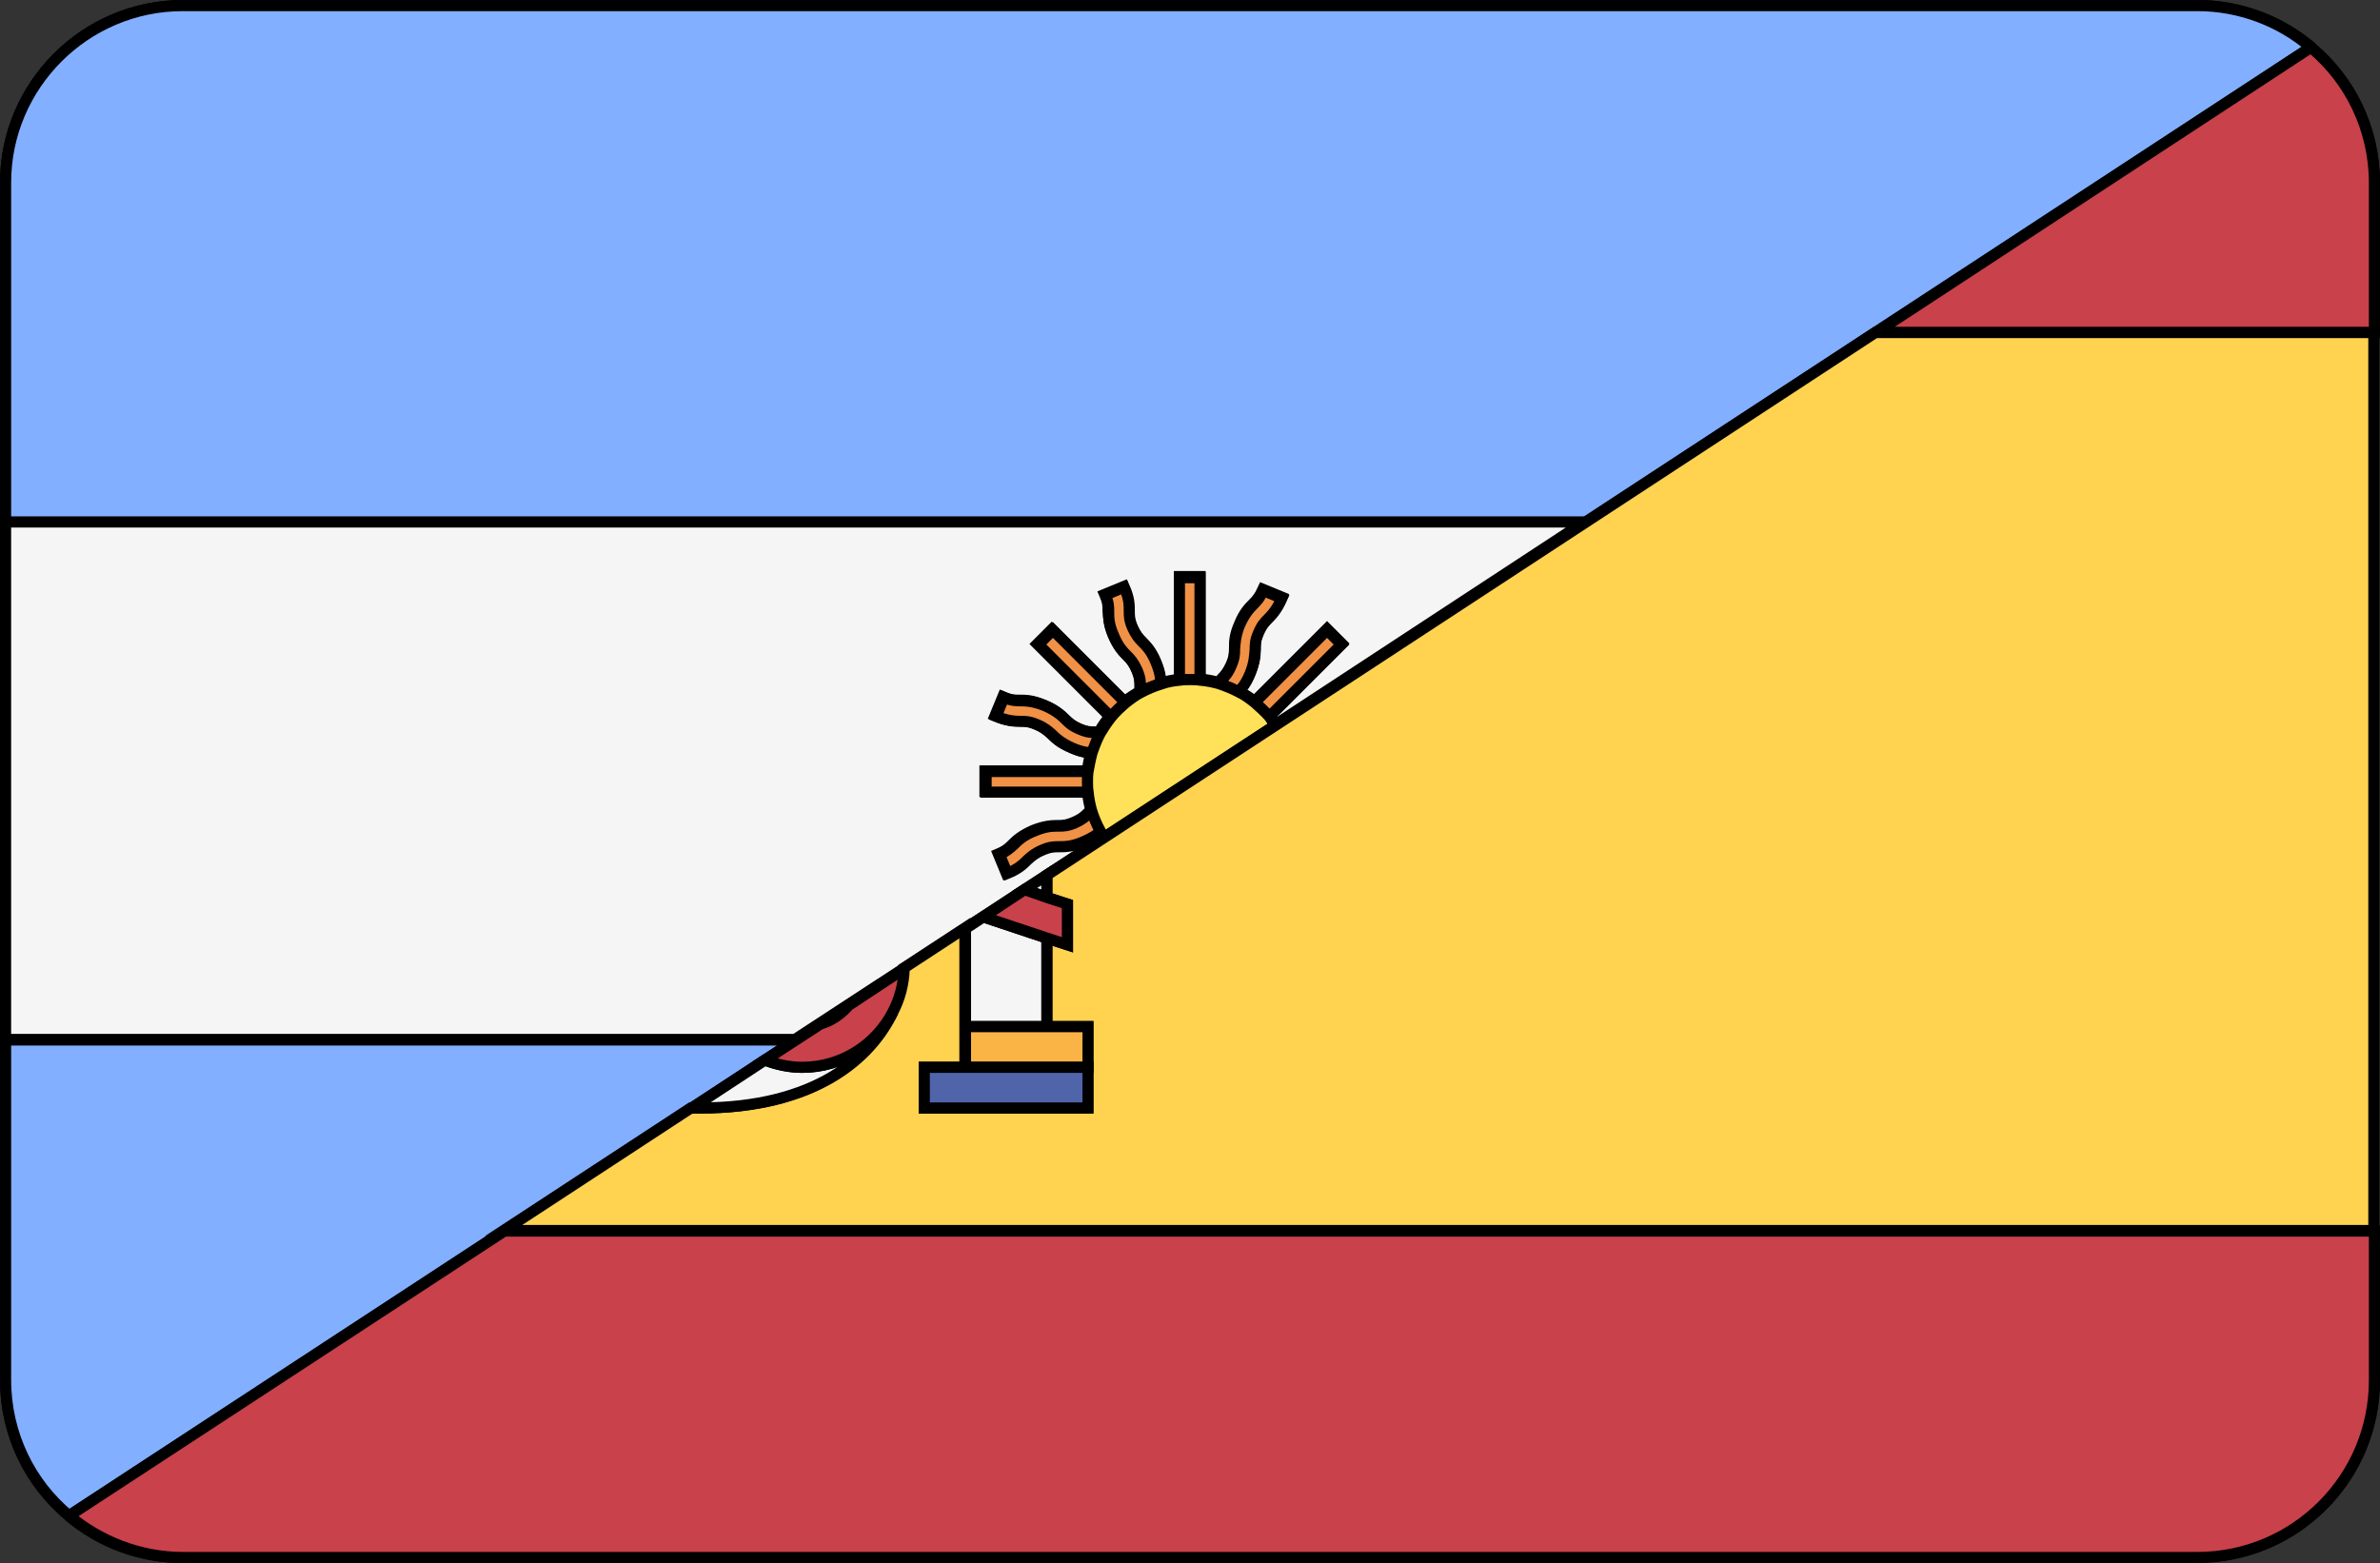 <?xml version="1.0" encoding="utf-8"?>
<!-- Generator: Adobe Illustrator 27.7.0, SVG Export Plug-In . SVG Version: 6.00 Build 0)  -->
<svg version="1.1" id="Layer_1" xmlns="http://www.w3.org/2000/svg" xmlns:xlink="http://www.w3.org/1999/xlink" x="0px" y="0px"
	 viewBox="0 0 427.2 280.6" style="enable-background:new 0 0 427.2 280.6;" xml:space="preserve">
<rect x="0" y="0" width="427.2" height="280.6" fill="#333333" stroke="none"/>
<style type="text/css">
	.st0{fill:none;stroke:#000000;stroke-width:2;stroke-miterlimit:10;}
	.st1{fill:#82AFFF;stroke:#000000;stroke-width:2;stroke-miterlimit:10;}
	.st2{fill:#F5F5F5;stroke:#000000;stroke-width:2;stroke-miterlimit:10;}
	.st3{fill:#F09146;stroke:#000000;stroke-width:2;stroke-miterlimit:10;}
	.st4{fill:#FFE15A;stroke:#000000;stroke-width:2;stroke-miterlimit:10;}
	.st5{fill:#C8414B;stroke:#000000;stroke-width:2;stroke-miterlimit:10;}
	.st6{fill:#FFD250;stroke:#000000;stroke-width:2;stroke-miterlimit:10;}
	.st7{fill:#FAB446;stroke:#000000;stroke-width:2;stroke-miterlimit:10;}
	.st8{fill:#5064AA;stroke:#000000;stroke-width:2;stroke-miterlimit:10;}
</style>
<g>
	<g>
		<path class="st0" d="M394.4,1c7.8,0,14.9,2.8,20.5,7.5"/>
		<path class="st0" d="M1,32.8C1,15.3,15.3,1,32.8,1"/>
		<polygon class="st0" points="142.7,186.7 1,186.7 1,186.7 142.7,186.7 		"/>
		<path class="st0" d="M12.4,272.1C5.4,266.3,1,257.5,1,247.7"/>
		<path class="st1" d="M414.8,8.5C409.3,3.8,402.1,1,394.4,1H32.8C15.3,1,1,15.3,1,32.8v61h283.5L414.8,8.5z"/>
		<path class="st1" d="M12.4,272.1l130.4-85.4H1v61C1,257.5,5.4,266.3,12.4,272.1z"/>
		<path class="st2" d="M198.3,150.3c-0.3-0.4-0.5-0.8-0.8-1.3c-0.7,0.6-1.6,1.3-3.2,2c-2,0.8-3.3,0.9-4.4,0.9c-0.9,0-1.6,0-3,0.6
			c-1.4,0.6-1.9,1.1-2.6,1.7c-0.8,0.8-1.7,1.6-3.7,2.5l-1.4-3.4c1.4-0.6,1.9-1.1,2.5-1.7c0.8-0.8,1.7-1.6,3.7-2.5
			c2-0.8,3.3-0.9,4.4-0.9c0.9,0,1.6,0,3-0.6c1.4-0.6,1.9-1.1,2.5-1.7c0.2-0.2,0.4-0.3,0.5-0.5c-0.3-1.1-0.5-2.2-0.6-3.3h-18.4v-3.7
			h18.4c0.1-1.1,0.3-2.3,0.7-3.3c-0.9,0-2-0.2-3.6-0.9c-2-0.8-2.9-1.7-3.7-2.5c-0.7-0.6-1.2-1.1-2.6-1.7c-1.4-0.6-2.1-0.6-3-0.6
			c-1.1,0-2.3,0-4.4-0.9l1.4-3.4c1.4,0.6,2.1,0.6,3,0.6c1.1,0,2.3,0,4.4,0.9c2,0.8,2.9,1.7,3.7,2.5c0.7,0.6,1.2,1.1,2.5,1.7
			c1.4,0.6,2.1,0.6,3,0.6c0.2,0,0.5,0,0.7,0c0.5-1,1.2-1.9,1.9-2.8l-13-13l2.6-2.6l13,13c0.9-0.7,1.8-1.3,2.8-1.9c0-0.3,0-0.6,0-0.9
			c0-0.9,0-1.6-0.6-3c-0.6-1.4-1.1-1.9-1.7-2.5c-0.8-0.8-1.6-1.7-2.5-3.7c-0.8-2-0.8-3.2-0.9-4.3c0-0.9,0-1.6-0.6-3l3.4-1.4
			c0.8,2,0.8,3.2,0.9,4.3c0,0.9,0,1.6,0.6,3c0.6,1.4,1.1,1.9,1.7,2.5c0.8,0.8,1.6,1.7,2.5,3.7c0.7,1.7,0.8,2.8,0.9,3.8
			c1.1-0.3,2.2-0.5,3.4-0.7v-18.4h3.7v18.4c1.1,0.1,2.2,0.3,3.3,0.6c0.2-0.2,0.4-0.5,0.6-0.7c0.6-0.6,1.1-1.2,1.7-2.5
			c0.6-1.4,0.6-2.1,0.6-3c0-1.1,0-2.3,0.9-4.3c0.8-2,1.7-2.9,2.5-3.7c0.6-0.6,1.1-1.2,1.7-2.5l3.4,1.4c-0.8,2-1.7,2.9-2.5,3.7
			c-0.6,0.6-1.1,1.2-1.7,2.5c-0.6,1.4-0.6,2.1-0.6,3c0,1.1,0,2.3-0.9,4.3c-0.7,1.7-1.4,2.6-2.1,3.3c1,0.6,2,1.2,2.9,1.9l13-13
			l2.6,2.6l-13,13c0.4,0.5,0.8,1,1.1,1.6l55.5-36.4H1v0v92.9h141.7L198.3,150.3z"/>
		<path class="st3" d="M207.5,118.9c-0.8-2-1.7-2.9-2.5-3.7c-0.6-0.6-1.1-1.2-1.7-2.5c-0.6-1.4-0.6-2.1-0.6-3c0-1.1,0-2.3-0.9-4.3
			l-3.4,1.4c0.6,1.4,0.6,2.1,0.6,3c0,1.1,0,2.3,0.9,4.3c0.8,2,1.7,2.9,2.5,3.7c0.6,0.6,1.1,1.2,1.7,2.5c0.6,1.4,0.6,2.1,0.6,3
			c0,0.3,0,0.6,0,0.9c1.1-0.6,2.4-1.1,3.6-1.5C208.4,121.8,208.2,120.6,207.5,118.9z"/>
		<path class="st3" d="M196.8,131.5c-0.9,0-1.6,0-3-0.6c-1.4-0.6-1.9-1.1-2.5-1.7c-0.8-0.8-1.7-1.6-3.7-2.5c-2-0.8-3.3-0.9-4.4-0.9
			c-0.9,0-1.6,0-3-0.6l-1.4,3.4c2,0.8,3.3,0.9,4.4,0.9c0.9,0,1.6,0,3,0.6c1.4,0.6,1.9,1.1,2.6,1.7c0.8,0.8,1.7,1.6,3.7,2.5
			c1.6,0.7,2.7,0.8,3.6,0.9c0.4-1.3,0.9-2.5,1.5-3.6C197.3,131.5,197,131.5,196.8,131.5z"/>
		<path class="st3" d="M195.4,138.5h-18.4v3.7h18.4c-0.1-0.6-0.1-1.2-0.1-1.8C195.3,139.7,195.3,139.1,195.4,138.5z"/>
		<path class="st3" d="M215.4,122.1v-18.4h-3.7v18.4c0.6-0.1,1.2-0.1,1.8-0.1C214.2,122,214.8,122,215.4,122.1z"/>
		<path class="st3" d="M227.8,128.7l13-13l-2.6-2.6l-13,13C226.1,126.9,227,127.7,227.8,128.7z"/>
		<path class="st3" d="M224.4,120.9c0.8-2,0.8-3.3,0.9-4.3c0-0.9,0-1.6,0.6-3c0.6-1.4,1.1-1.9,1.7-2.5c0.8-0.8,1.6-1.7,2.5-3.7
			l-3.4-1.4c-0.6,1.4-1.1,1.9-1.7,2.5c-0.8,0.8-1.6,1.7-2.5,3.7c-0.8,2-0.8,3.3-0.9,4.3c0,0.9,0,1.6-0.6,3c-0.6,1.4-1.1,1.9-1.7,2.5
			c-0.2,0.2-0.4,0.4-0.6,0.7c1.3,0.4,2.5,0.9,3.6,1.5C223,123.5,223.7,122.6,224.4,120.9z"/>
		<path class="st3" d="M195.5,146c-0.7,0.6-1.2,1.1-2.5,1.7c-1.4,0.6-2.1,0.6-3,0.6c-1.1,0-2.3,0-4.4,0.9c-2,0.8-2.9,1.7-3.7,2.5
			c-0.7,0.6-1.2,1.1-2.5,1.7l1.4,3.4c2-0.8,2.9-1.7,3.7-2.5c0.7-0.6,1.2-1.1,2.6-1.7c1.4-0.6,2.1-0.6,3-0.6c1.1,0,2.3,0,4.4-0.9
			c1.6-0.7,2.5-1.3,3.2-2c-0.6-1.1-1.1-2.4-1.5-3.6C195.8,145.6,195.6,145.8,195.5,146z"/>
		<path class="st3" d="M202,126.1l-13-13l-2.6,2.6l13,13C200.2,127.7,201.1,126.9,202,126.1z"/>
		<path class="st4" d="M225.2,126.1c-0.9-0.7-1.8-1.4-2.9-1.9c-1.1-0.6-2.4-1.1-3.6-1.5c-1.1-0.3-2.1-0.5-3.3-0.6
			c-0.6-0.1-1.2-0.1-1.8-0.1c-0.6,0-1.2,0-1.8,0.1c-1.2,0.1-2.3,0.3-3.4,0.7c-1.3,0.4-2.5,0.9-3.6,1.5c-1,0.5-1.9,1.2-2.8,1.9
			c-0.9,0.8-1.8,1.6-2.6,2.6c-0.7,0.9-1.3,1.8-1.9,2.8c-0.6,1.1-1.1,2.4-1.5,3.6c-0.3,1.1-0.5,2.2-0.7,3.3c-0.1,0.6-0.1,1.2-0.1,1.8
			c0,0.6,0,1.2,0.1,1.8c0.1,1.1,0.3,2.2,0.6,3.3c0.4,1.3,0.9,2.5,1.5,3.6c0.2,0.4,0.5,0.9,0.8,1.3l30.7-20.1
			c-0.4-0.5-0.7-1.1-1.1-1.6C227,127.7,226.1,126.9,225.2,126.1z"/>
	</g>
	<g>
		<path class="st0" d="M414.8,8.5c7,5.8,11.4,14.6,11.4,24.4"/>
		<path class="st0" d="M32.8,279.6c-7.8,0-14.9-2.8-20.5-7.5"/>
		<path class="st0" d="M426.2,247.7c0,17.6-14.3,31.8-31.8,31.8"/>
		<rect x="336.7" y="59.6" class="st0" width="89.5" height="0"/>
		<path class="st5" d="M12.4,272.1c5.5,4.6,12.7,7.5,20.5,7.5h361.5c17.6,0,31.8-14.3,31.8-31.8v-26.8H90.5L12.4,272.1z"/>
		<path class="st5" d="M414.8,8.5l-78.1,51.2h89.5V32.8C426.2,23.1,421.8,14.3,414.8,8.5z"/>
		<path class="st6" d="M187.9,157.1v4l3.7,1.2v7.3l-3.7-1.2v15.9h7.3v7.3h0v7.3h-29.3v-7.3h7.3v-3.7v-3.7v-17.6l-11,7.2
			c-0.1,2.7-0.8,5.3-2,7.7c-3.8,8.3-13.9,17.4-34.7,17.4c-0.5,0-1,0-1.5,0l-33.6,22h335.7v0V59.7h-89.5L187.9,157.1z"/>
		<polygon class="st2" points="187.9,184.3 187.9,168.4 176.5,164.6 173.3,166.7 173.3,184.3 		"/>
		<polygon class="st2" points="187.9,157.1 183.9,159.7 187.9,161.1 		"/>
		<polygon class="st5" points="191.6,169.6 191.6,162.3 187.9,161.1 183.9,159.7 176.5,164.6 187.9,168.4 		"/>
		<path class="st2" d="M160.3,181.6c-3,6-9.2,10-16.3,10c-2.4,0-4.6-0.5-6.7-1.3l-13.1,8.6c0.5,0,1,0,1.5,0
			C146.4,198.9,156.4,189.9,160.3,181.6z"/>
		<path class="st5" d="M160.3,181.6c1.2-2.3,1.9-4.9,2-7.7l-10,6.6c-1.3,1.5-3,2.7-5,3.3l-10,6.5c2.1,0.8,4.4,1.3,6.7,1.3
			C151.1,191.6,157.3,187.5,160.3,181.6z"/>
		<polygon class="st7" points="173.3,187.9 173.3,191.6 195.3,191.6 195.3,191.6 195.3,191.6 195.3,184.3 187.9,184.3 173.3,184.3 
					"/>
		<polygon class="st8" points="173.3,191.6 165.9,191.6 165.9,198.9 195.3,198.9 195.3,191.6 195.3,191.6 		"/>
		<path class="st7" d="M152.2,180.5l-5,3.3C149.2,183.2,150.9,182,152.2,180.5z"/>
	</g>
</g>
</svg>
